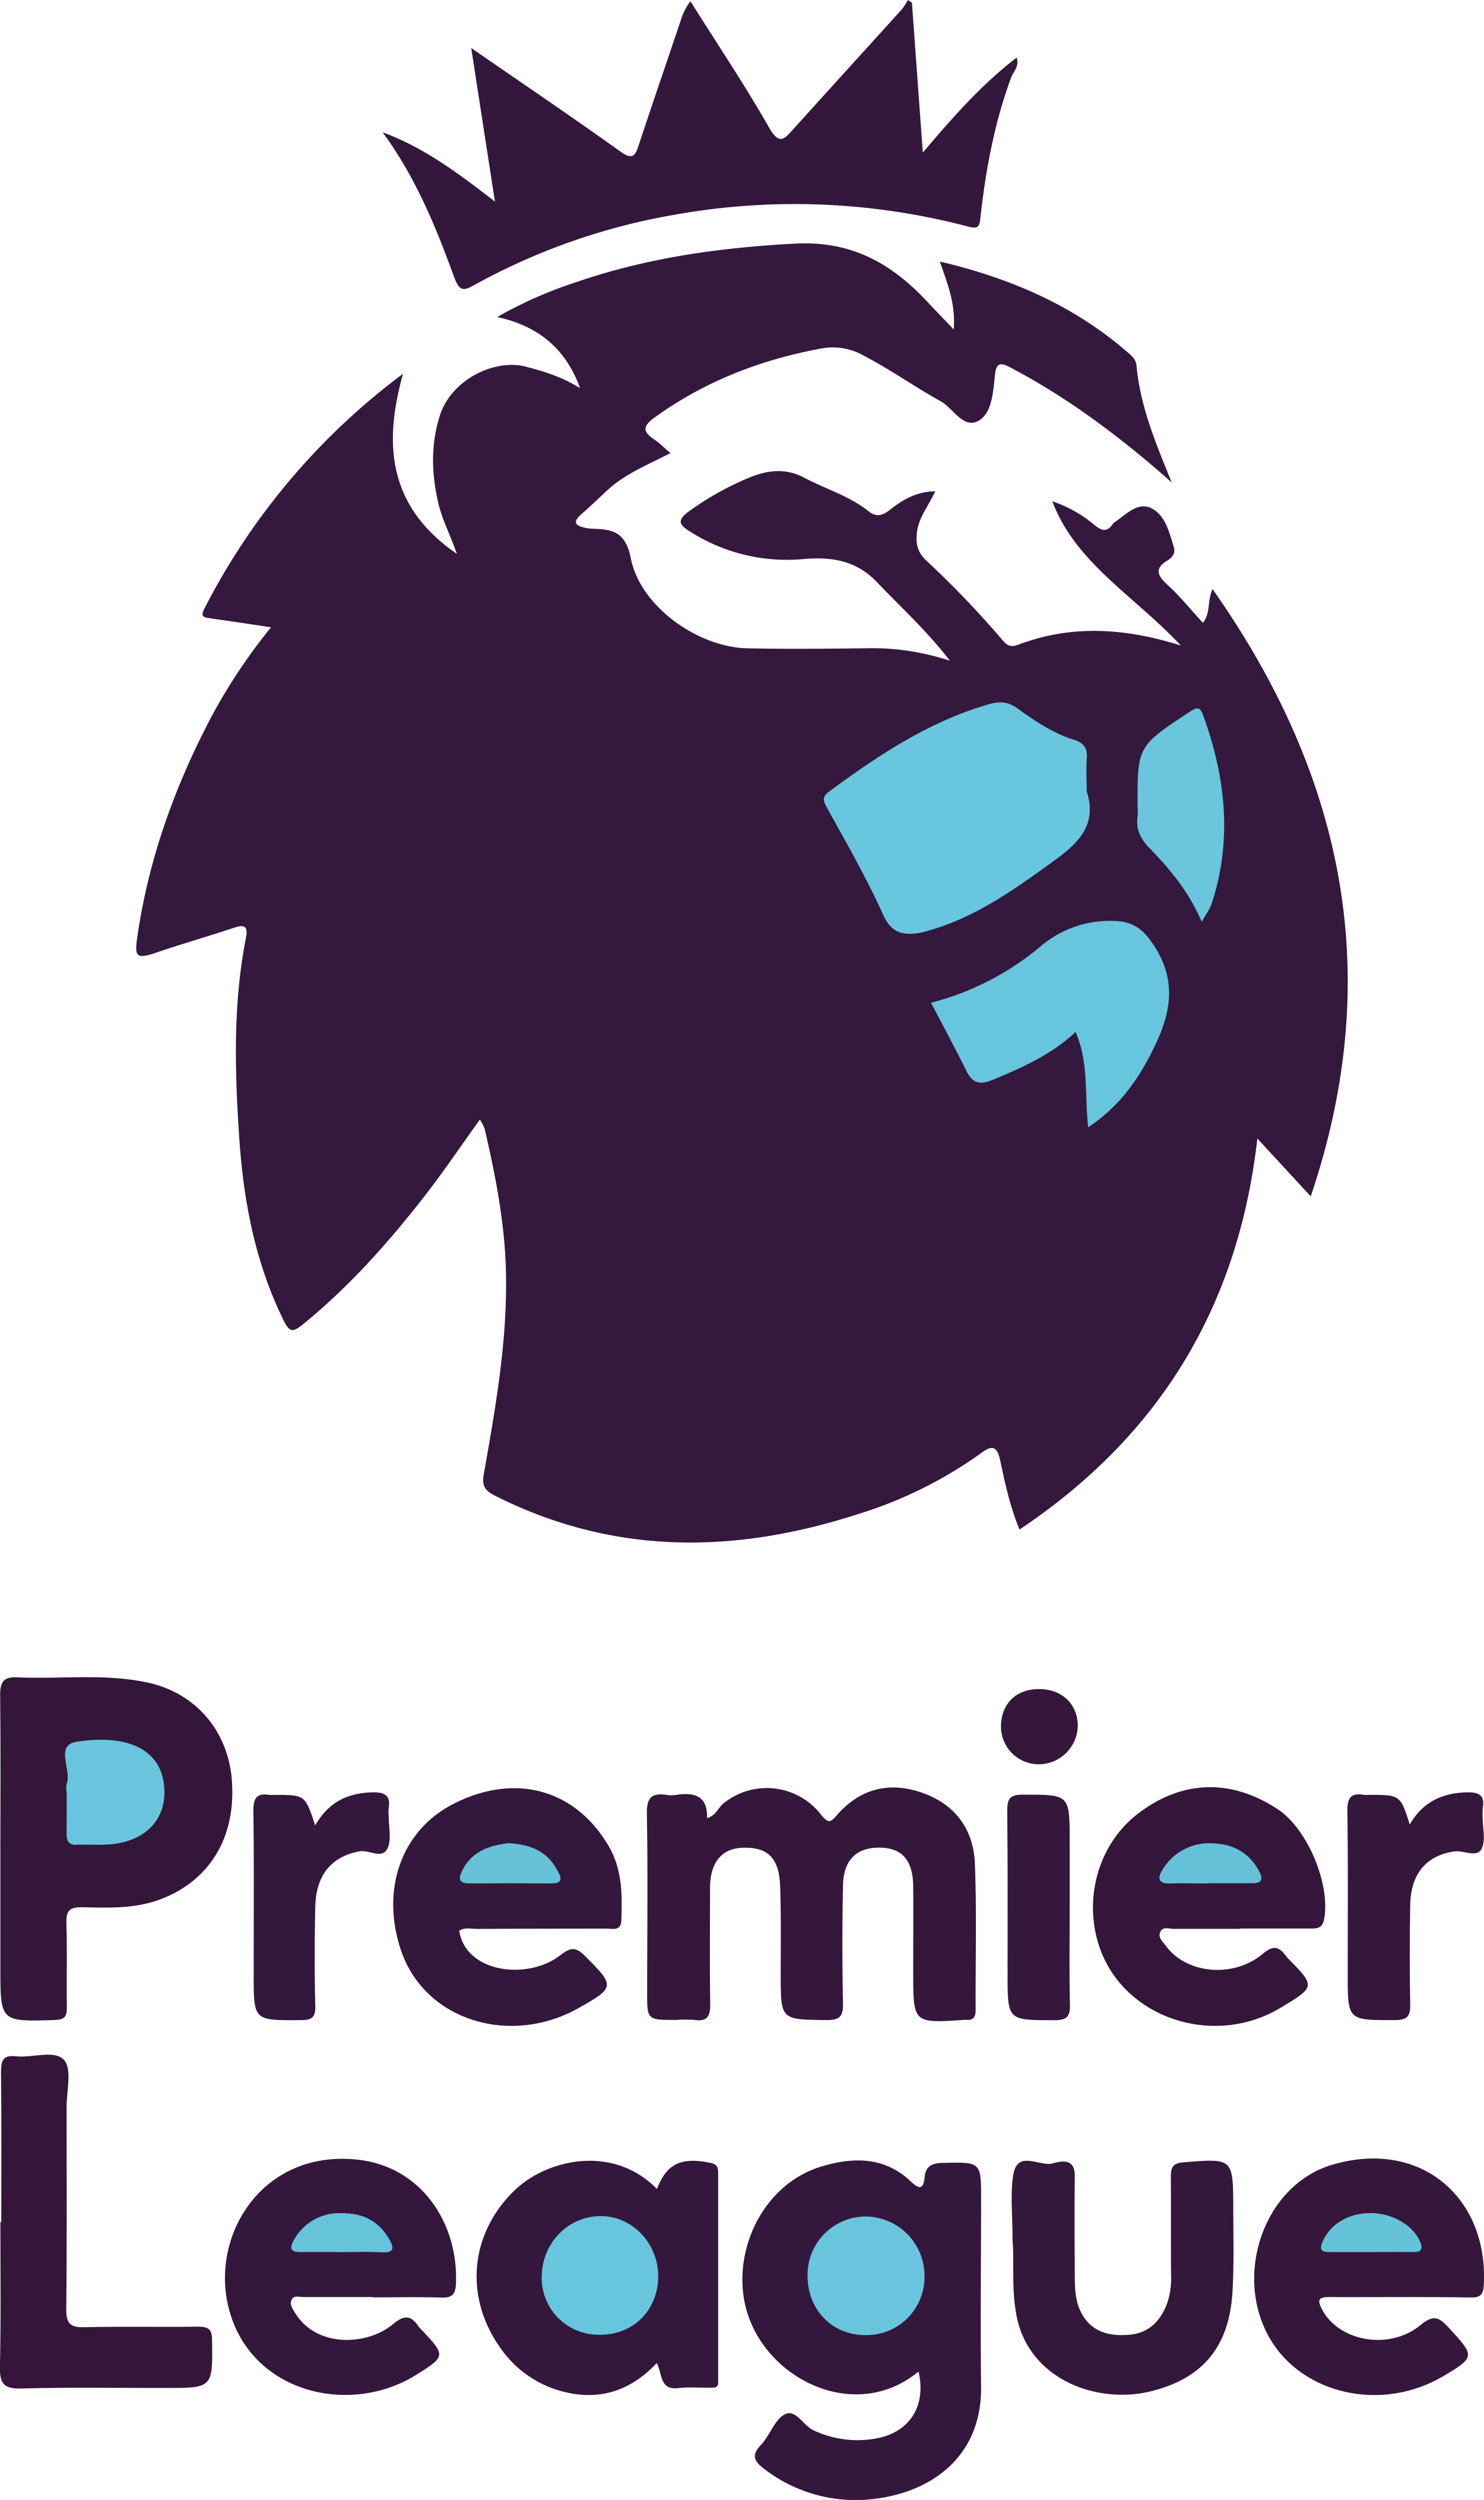 <svg id="Capa_1" data-name="Capa 1" xmlns="http://www.w3.org/2000/svg" viewBox="0 0 396.27 667.15"><defs><style>.cls-1{fill:#34183e;}.cls-2{fill:#34173d;}.cls-3{fill:#34173c;}.cls-4{fill:#34173b;}.cls-5{fill:#331639;}.cls-6{fill:#34163a;}.cls-7{fill:#35173c;}.cls-8{fill:#35163a;}.cls-9{fill:#33183b;}.cls-10{fill:#35173b;}.cls-11{fill:#34173a;}.cls-12{fill:#68c6df;}.cls-13{fill:#68c5de;}.cls-14{fill:#69c6dd;}.cls-15{fill:#68c5dd;}.cls-16{fill:#65c1d7;}.cls-17{fill:#65c2d7;}.cls-18{fill:#66c4da;}.cls-19{fill:#64c3d8;}</style></defs><path class="cls-1" d="M72.38,167.4c-6-.9-11.1-1.67-16.19-2.39-1.75-.25-2.77-.35-1.57-2.69a181,181,0,0,1,53-62.57c-5.33,19-3.86,35.52,14.38,48.06-1.84-5.27-4-9.28-5-13.73-1.77-7.78-2-15.28.41-23.05,3.11-9.91,14.8-15.26,22.84-13.22,5.13,1.31,10.1,2.89,14.66,5.8-3.73-10.26-10.82-16.54-22.15-19a112.43,112.43,0,0,1,20.92-9.25c19-6.57,38.56-9.29,58.66-10.35,15.05-.8,25.77,5.31,35.31,15.55,2.13,2.27,4.3,4.5,7,7.34.6-6.66-1.61-12.08-3.68-18.1,18.75,4.42,35.4,11.58,49.65,23.8,1.24,1.06,2.68,2.11,2.85,3.92,1,11,5.26,21,9.42,31.26A253.05,253.05,0,0,0,290.73,111a182.24,182.24,0,0,0-21.06-13c-2.75-1.42-3.68-1-4,2.16-.45,4.29-.76,9.79-4.07,11.94-4.23,2.76-7-3.15-10.39-5-6.93-3.85-13.42-8.45-20.47-12.14A16.76,16.76,0,0,0,219.3,93c-16.2,3-31.13,8.75-44.56,18.46-3.32,2.4-3,3.84,0,5.84,1.35.91,2.51,2.1,4.3,3.61-6.17,3.17-12.2,5.57-16.94,10-2.3,2.15-4.59,4.32-6.95,6.4s-1.4,3,1,3.53a10.22,10.22,0,0,0,2,.25c5.33.17,8.88.72,10.3,7.92,2.51,12.78,17.87,23.71,31.1,24,10.32.22,20.66.11,31,0a66.23,66.23,0,0,1,23.09,3.32c-5.9-7.75-13-14.19-19.55-21.06-5.66-5.89-12.4-6.7-19.66-6.07a48,48,0,0,1-29.94-7.2c-3-1.85-4-3-.5-5.56a79.45,79.45,0,0,1,15.53-8.75c5-2.14,10-3,15.24-.2,5.69,3,12,4.85,17.13,8.91,2.06,1.63,3.65,1.3,5.68-.3,3.36-2.65,7-4.91,12.17-5-1.74,3.82-4.24,6.73-4.82,10.51-.48,3.14-.11,5.59,2.45,8a256.4,256.4,0,0,1,19.91,20.73c1.19,1.42,2.12,2.65,4.53,1.74,13.89-5.25,27.89-4.71,43.5.18-12.48-13.33-28.11-22-34.31-38.48a34.25,34.25,0,0,1,11,6.12c2,1.65,3.5,2.37,5.18-.11a1.37,1.37,0,0,1,.36-.36c3-1.95,6.05-5.49,9.65-3.91,3.9,1.71,5,6.39,6.22,10.35.53,1.64-.2,2.81-1.69,3.72-3.38,2-2.77,3.92-.07,6.38,3.38,3.07,6.28,6.68,9.56,10.24,2.11-2.6,1.11-5.87,2.58-9C358.83,207,370,260.18,350,319.27l-14.25-15.44c-5.09,45-26.24,79.44-63.51,104.35-2.58-6.24-3.87-12.4-5.17-18.49-.79-3.66-2.11-4.1-4.81-2.1a113.45,113.45,0,0,1-32.73,16.34c-33,10.75-65.53,11.24-97.29-4.75-3-1.5-3.62-2.85-3-6.08,3.17-18,6.38-36,5.84-54.46-.37-12.7-2.8-25.07-5.66-37.38a12.55,12.55,0,0,0-1.28-2.48c-5,6.91-9.54,13.7-14.56,20.15-9.79,12.58-20.33,24.48-32.79,34.57-2.53,2.05-3.45,2.09-5-1C68.24,337.22,65.06,320.82,63.91,304c-1.22-17.94-1.74-35.93,1.77-53.75.51-2.62,0-3.72-3-2.73-6.92,2.31-13.93,4.32-20.83,6.65-5.27,1.78-6,1.41-5.2-4,3-20.92,10.06-40.46,19.9-59.08A150,150,0,0,1,72.38,167.4Z"/><path class="cls-2" d="M184.36.33c7.29,11.58,14.58,22.45,21.06,33.79,2.71,4.75,4.09,2.93,6.45.31,9.65-10.7,19.36-21.34,29-32A16.23,16.23,0,0,0,242.4,0l1.11.71c.94,13,1.89,26,2.91,40,8.07-9.5,15.7-18.18,25.05-25.33.8,2.36-.87,3.7-1.48,5.34-4.45,12.06-6.78,24.59-8.18,37.31-.26,2.36-.54,3.17-3.19,2.46a181.72,181.72,0,0,0-79.11-3.07A170.1,170.1,0,0,0,126.77,76c-2.91,1.6-4,1.95-5.48-2-4.91-13.51-10.38-26.83-19.12-38.69,10.79,3.95,19.92,10.66,30,18.5-2.19-14.11-4.21-27.17-6.34-41,13.66,9.43,26.8,18.31,39.7,27.53,3.06,2.18,4,1.7,5-1.53,3.67-11.15,7.52-22.23,11.24-33.35A16.29,16.29,0,0,1,184.36.33Z"/><path class="cls-3" d="M245.27,632.88c-16.81,13.9-40.87,2.15-46-16.63-4.1-15.19,4.3-33.46,20.29-38.16,8.2-2.42,16.47-2.58,23.39,3.82,1.94,1.8,3.56,3.12,3.95-.87.33-3.27,2.23-3.79,5.08-3.85,10-.2,10-.29,10,9.79,0,16.66-.21,33.33,0,50,.2,18-12.46,27.77-28,29.82a40,40,0,0,1-30-8c-2.61-2-3.42-3.59-.78-6.35,2.37-2.49,3.56-6.61,6.3-8.11,3-1.62,4.92,2.95,7.76,4.23a27.41,27.41,0,0,0,17.52,2C242.74,648.78,247.44,642.23,245.27,632.88Z"/><path class="cls-4" d="M188.8,485.18c2.43-.68,2.92-2.71,4.3-3.84a18.33,18.33,0,0,1,26.19,3c2,2.57,2.73,1.74,4.23,0,6-6.84,13.52-8.87,22-6.16,9.16,2.92,14.42,9.64,14.8,19.15.51,13,.14,26,.2,39,0,1.83-.5,2.89-2.51,2.7a2.78,2.78,0,0,0-.5,0c-13.66.93-13.66.93-13.66-12.63,0-7.66.05-15.33,0-23-.05-6.85-2.92-10.2-8.68-10.33-6.39-.15-9.94,3.2-10.07,10.15q-.31,15.74,0,31.49c.07,3.55-1,4.41-4.51,4.37-12.12-.15-12.11,0-12.12-12.22,0-7.83.13-15.67-.15-23.49-.27-7.53-3.27-10.43-9.84-10.28-5.74.13-8.86,3.88-8.88,10.76,0,10.33-.11,20.66.05,31,0,3.15-.71,4.69-4.14,4.2a36.08,36.08,0,0,0-5,0c-7.77,0-7.72,0-7.7-7.53,0-15.82.21-31.65-.08-47.47-.08-4.36,1.31-5.65,5.3-5.05a8.31,8.31,0,0,0,2.49,0C185.32,478.27,189,479.14,188.8,485.18Z"/><path class="cls-5" d="M.1,493.23c0-13.66.1-27.32-.06-41,0-3.44,1-4.78,4.5-4.61,11.61.54,23.31-1.1,34.84,1.38,13.09,2.82,21.63,13.2,22.55,26.24,1.22,17.39-8.08,27.77-19.77,31.86-6.68,2.33-13.44,2-20.22,1.88-3.25-.06-4.31.83-4.21,4.16.24,7.49,0,15,.12,22.49,0,2.5-.54,3.36-3.27,3.44C.09,539.51.1,539.6.1,525.21Z"/><path class="cls-3" d="M175.42,584.16c2.62-6.79,6.48-8.59,14.35-6.95,1.78.37,2,1.24,2,2.74q0,27.43,0,54.89c0,.94.23,2.26-1.17,2.32-3.16.13-6.35-.23-9.47.14-4.94.59-4.2-3.57-5.75-6.69-6.68,7.11-14.73,10-24.13,7.84a29.13,29.13,0,0,1-17.43-11.58c-10-13.8-8.37-30.85,3.63-42.38C146.05,576.23,163.67,572.15,175.42,584.16Z"/><path class="cls-6" d="M331,514.75c-5.83,0-11.66,0-17.49,0-1.25,0-2.93-.69-3.65.71-.81,1.58.67,2.73,1.54,3.91,5.41,7.38,18,8.63,25.84,2,2.86-2.39,4.27-1.83,6.12.53.11.13.17.3.28.42,7.74,7.84,7.74,7.84-1.91,13.61-16.79,10-39.38,3.46-47.12-13.73-5.82-13-2.33-29.38,9.34-38.27,10.85-8.27,23.82-9.89,37.16-1.17,8.12,5.3,14.24,20.26,12.46,29.44-.53,2.7-2.28,2.44-4.07,2.45-6.17,0-12.33,0-18.5,0Z"/><path class="cls-3" d="M122.62,515.26c1.78,11.33,18.39,13.25,27,6.51,3.2-2.51,4.45-1.95,6.94.55,7.63,7.65,7.66,8.11-2.11,13.59-18.24,10.23-40.92,3.32-47.32-15.27-5.45-15.83-.38-32.09,14.22-39.4,16.61-8.31,32.5-3.47,41.21,11.45,3.64,6.25,3.59,12.95,3.36,19.76-.1,3-2.33,2.22-4,2.22-11.49.05-23,0-34.47.09C125.82,514.77,124.12,514.24,122.62,515.26Z"/><path class="cls-2" d="M99.44,613c-6.16,0-12.32,0-18.48,0-1.07,0-2.51-.56-3.1.74s.31,2.43,1,3.6c5.83,9.37,19.4,8.52,26.06,2.91,3.31-2.78,5-2.19,7,.81a6.65,6.65,0,0,0,.69.72c6.35,6.77,6.48,7-1.28,11.86C93,645.28,65.29,638.24,60.64,614c-3.61-18.86,10.11-40.13,34.53-37.7,17.55,1.75,27.29,17.28,26.58,33.18-.13,2.8-1,3.74-3.83,3.66-6.15-.18-12.32-.06-18.48-.06Z"/><path class="cls-7" d="M373.83,613c-6.33,0-12.65.06-19,0-2.8,0-3.08.81-1.87,3.18,4.42,8.66,18,11.21,26.38,4.28,3.44-2.86,5-2.06,7.51.71,6.95,7.55,7.2,7.82-1.38,12.9C369,643.85,347.73,639,339.05,624c-9.78-16.9-1.56-41.06,16.92-46.38,23.82-6.86,41.68,9.29,40.22,32.45-.15,2.4-1.12,3.09-3.38,3.05C386.48,613,380.16,613,373.83,613Z"/><path class="cls-8" d="M.34,593c0-13.32.09-26.64-.07-40,0-3.1.5-4.65,4-4.25,4.4.49,10.31-1.83,12.84,1,2.18,2.41.67,8.2.67,12.5,0,18,.11,36-.09,54,0,3.72,1,4.89,4.73,4.8,10.15-.25,20.32,0,30.47-.15,2.81,0,3.71.69,3.75,3.61.15,12.76.24,12.76-12.52,12.76s-25.65-.23-38.46.14c-4.79.13-5.78-1.48-5.68-5.9C.28,618.68.1,605.85.1,593Z"/><path class="cls-9" d="M270.39,598c0-6.82-.64-12.24.15-17.44,1.06-7,6.91-2.33,10.46-3.21,2.14-.53,6-1.69,6,3.3-.11,8.82-.05,17.64,0,26.45,0,3.33.08,6.72,1.56,9.74,2.64,5.38,7.36,6.71,13,6.22,5.34-.47,8.33-3.74,10.09-8.34a21.14,21.14,0,0,0,1.05-7.86c-.06-8.65,0-17.31-.05-26,0-2.35.47-3.58,3.23-3.8,13.36-1.1,13.39-1.18,13.44,12.05,0,7.49.23,15-.21,22.46-.85,14.53-7.77,23.09-21.7,26.56-14.82,3.68-33.47-3.44-36.16-21.26C270.12,610.11,270.85,603.33,270.39,598Z"/><path class="cls-10" d="M376.45,486.89c3.57-6.24,9.09-8.58,15.8-8.58,2.49,0,4.24.79,3.73,3.83a18.74,18.74,0,0,0-.06,3c0,2.82.86,6.17-.35,8.34-1.3,2.33-4.79.21-7.34.61-7.36,1.14-11.52,5.94-11.66,14.32-.15,8.83-.17,17.66,0,26.49.06,3.21-.83,4.21-4.19,4.2-12.5,0-12.5.12-12.5-12.26,0-14.49.11-29-.09-43.48-.05-3.49.88-5,4.41-4.38a9.25,9.25,0,0,0,1.49,0C373.9,479,373.9,479,376.45,486.89Z"/><path class="cls-3" d="M84.17,487.14c3.7-6.52,9.1-8.76,15.63-8.83,2.66,0,4.58.71,4,4a14.77,14.77,0,0,0,0,2.49c0,2.83.78,6-.29,8.39-1.43,3.13-4.89.4-7.46.86-7.36,1.32-11.66,6.15-11.86,14.77-.2,8.81-.23,17.64,0,26.44.09,3.18-.92,3.82-3.9,3.84-12.55.09-12.55.19-12.55-12.11,0-14.64.11-29.28-.08-43.91,0-3.32,1-4.58,4.19-4.09a9.24,9.24,0,0,0,1.49,0C81.48,479,81.48,479,84.17,487.14Z"/><path class="cls-11" d="M285.64,509c0,8.66-.15,17.32.07,26,.08,3.35-1,4.13-4.27,4.12-12.39,0-12.39.1-12.39-12.37,0-14.49.07-29-.09-43.47,0-3.13.56-4.33,4.05-4.35,12.63,0,12.63-.2,12.63,12.6Z"/><path class="cls-10" d="M277.79,450.76c6,.14,10.1,4.21,10,10A10.45,10.45,0,0,1,277,470.82a10.09,10.09,0,0,1-9.7-10.59C267.56,454.32,271.65,450.61,277.79,450.76Z"/><path class="cls-12" d="M290.18,211.17c3.07,9.45-2.86,14.32-9.47,19.08-9.95,7.17-19.9,14.29-31.87,17.83a28.54,28.54,0,0,1-3.35.89c-4.35.68-7.43.09-9.66-4.85-4.41-9.77-9.78-19.13-15-28.54-1.09-2-1.36-2.93.66-4.41,13.11-9.65,26.56-18.6,42.45-23.2,2.95-.85,5.19-.79,7.8,1.1,4.67,3.39,9.5,6.63,15.13,8.38,2.25.71,3.56,2,3.34,4.74C290,205.16,290.18,208.17,290.18,211.17Z"/><path class="cls-13" d="M290.58,300.83c-1-8.9.2-17.35-3.38-25.43-6.37,6-14.2,9.51-22.24,12.82-3.58,1.47-5.41.67-7-2.62-3-6.05-6.2-12-9.36-18a74.14,74.14,0,0,0,29.21-15,28.45,28.45,0,0,1,18.89-6.85c5.91-.05,8.68,2.25,11.65,6.9,5.6,8.78,4.46,17,.36,25.75S299.4,295,290.58,300.83Z"/><path class="cls-14" d="M320.89,246c-3.5-8.17-8.54-14.1-13.94-19.67-2.42-2.5-3.66-5-3.18-8.36a17.38,17.38,0,0,0,0-2.5c-.08-16.32-.06-16.28,13.74-25.4,1.74-1.15,2.82-1.77,3.7.63,6.08,16.65,7.95,33.5,2.27,50.67C323,242.71,322.07,243.91,320.89,246Z"/><path class="cls-15" d="M230.88,623.15c-8.81-.06-15.32-6.9-15.24-16a15.56,15.56,0,0,1,15.8-15.64,15.84,15.84,0,0,1,15.43,16.18A15.49,15.49,0,0,1,230.88,623.15Z"/><path class="cls-15" d="M17.81,478.52a7.34,7.34,0,0,1,0-2.48c1.4-3.74-3.32-10.32,2.72-11.24,13.75-2.09,21.7,2.22,23.12,10.52,1.38,8.13-2.79,14.4-10.86,16.34-4.11,1-8.28.5-12.43.64-2.4.08-2.6-1.48-2.59-3.3C17.83,485.51,17.81,482,17.81,478.52Z"/><path class="cls-13" d="M160.18,623.06a15.2,15.2,0,0,1-15.54-15.23c0-9.1,6.89-16.36,15.69-16.43,8.44-.07,15.45,7.23,15.43,16.07C175.74,616.49,169.13,623.11,160.18,623.06Z"/><path class="cls-16" d="M322.8,502.63c-3.49,0-7-.09-10.47,0-2.85.1-3.32-1.37-2.09-3.35a14.5,14.5,0,0,1,13.22-7.38c5.47.11,9.92,2.26,12.68,7.3,1.24,2.27.91,3.4-1.86,3.37-3.83,0-7.65,0-11.48,0Z"/><path class="cls-17" d="M135.76,491.87c5.63.3,10.2,2,13,7.11,1.31,2.34,1.57,3.67-1.77,3.64q-10.72-.09-21.46,0c-3.13,0-3.23-1.25-2-3.67C126.23,493.85,130.85,492.49,135.76,491.87Z"/><path class="cls-18" d="M91.41,601c-3.64,0-7.28-.08-10.92,0-2.54.07-3.46-.72-2.06-3.13A13.77,13.77,0,0,1,91,590.62c5.56-.07,9.94,1.82,12.83,6.77,1.45,2.48,1.59,3.86-2,3.67S94.88,601,91.41,601Z"/><path class="cls-19" d="M366.57,601c-3.81,0-7.63,0-11.45,0-2.3,0-2.95-.58-1.89-2.92,2.06-4.6,6.89-7.54,12.94-7.49,5.74.06,11.17,3.3,13,7.57,1,2.38.08,2.89-2.12,2.84C373.55,600.92,370.06,601,366.57,601Z"/></svg>